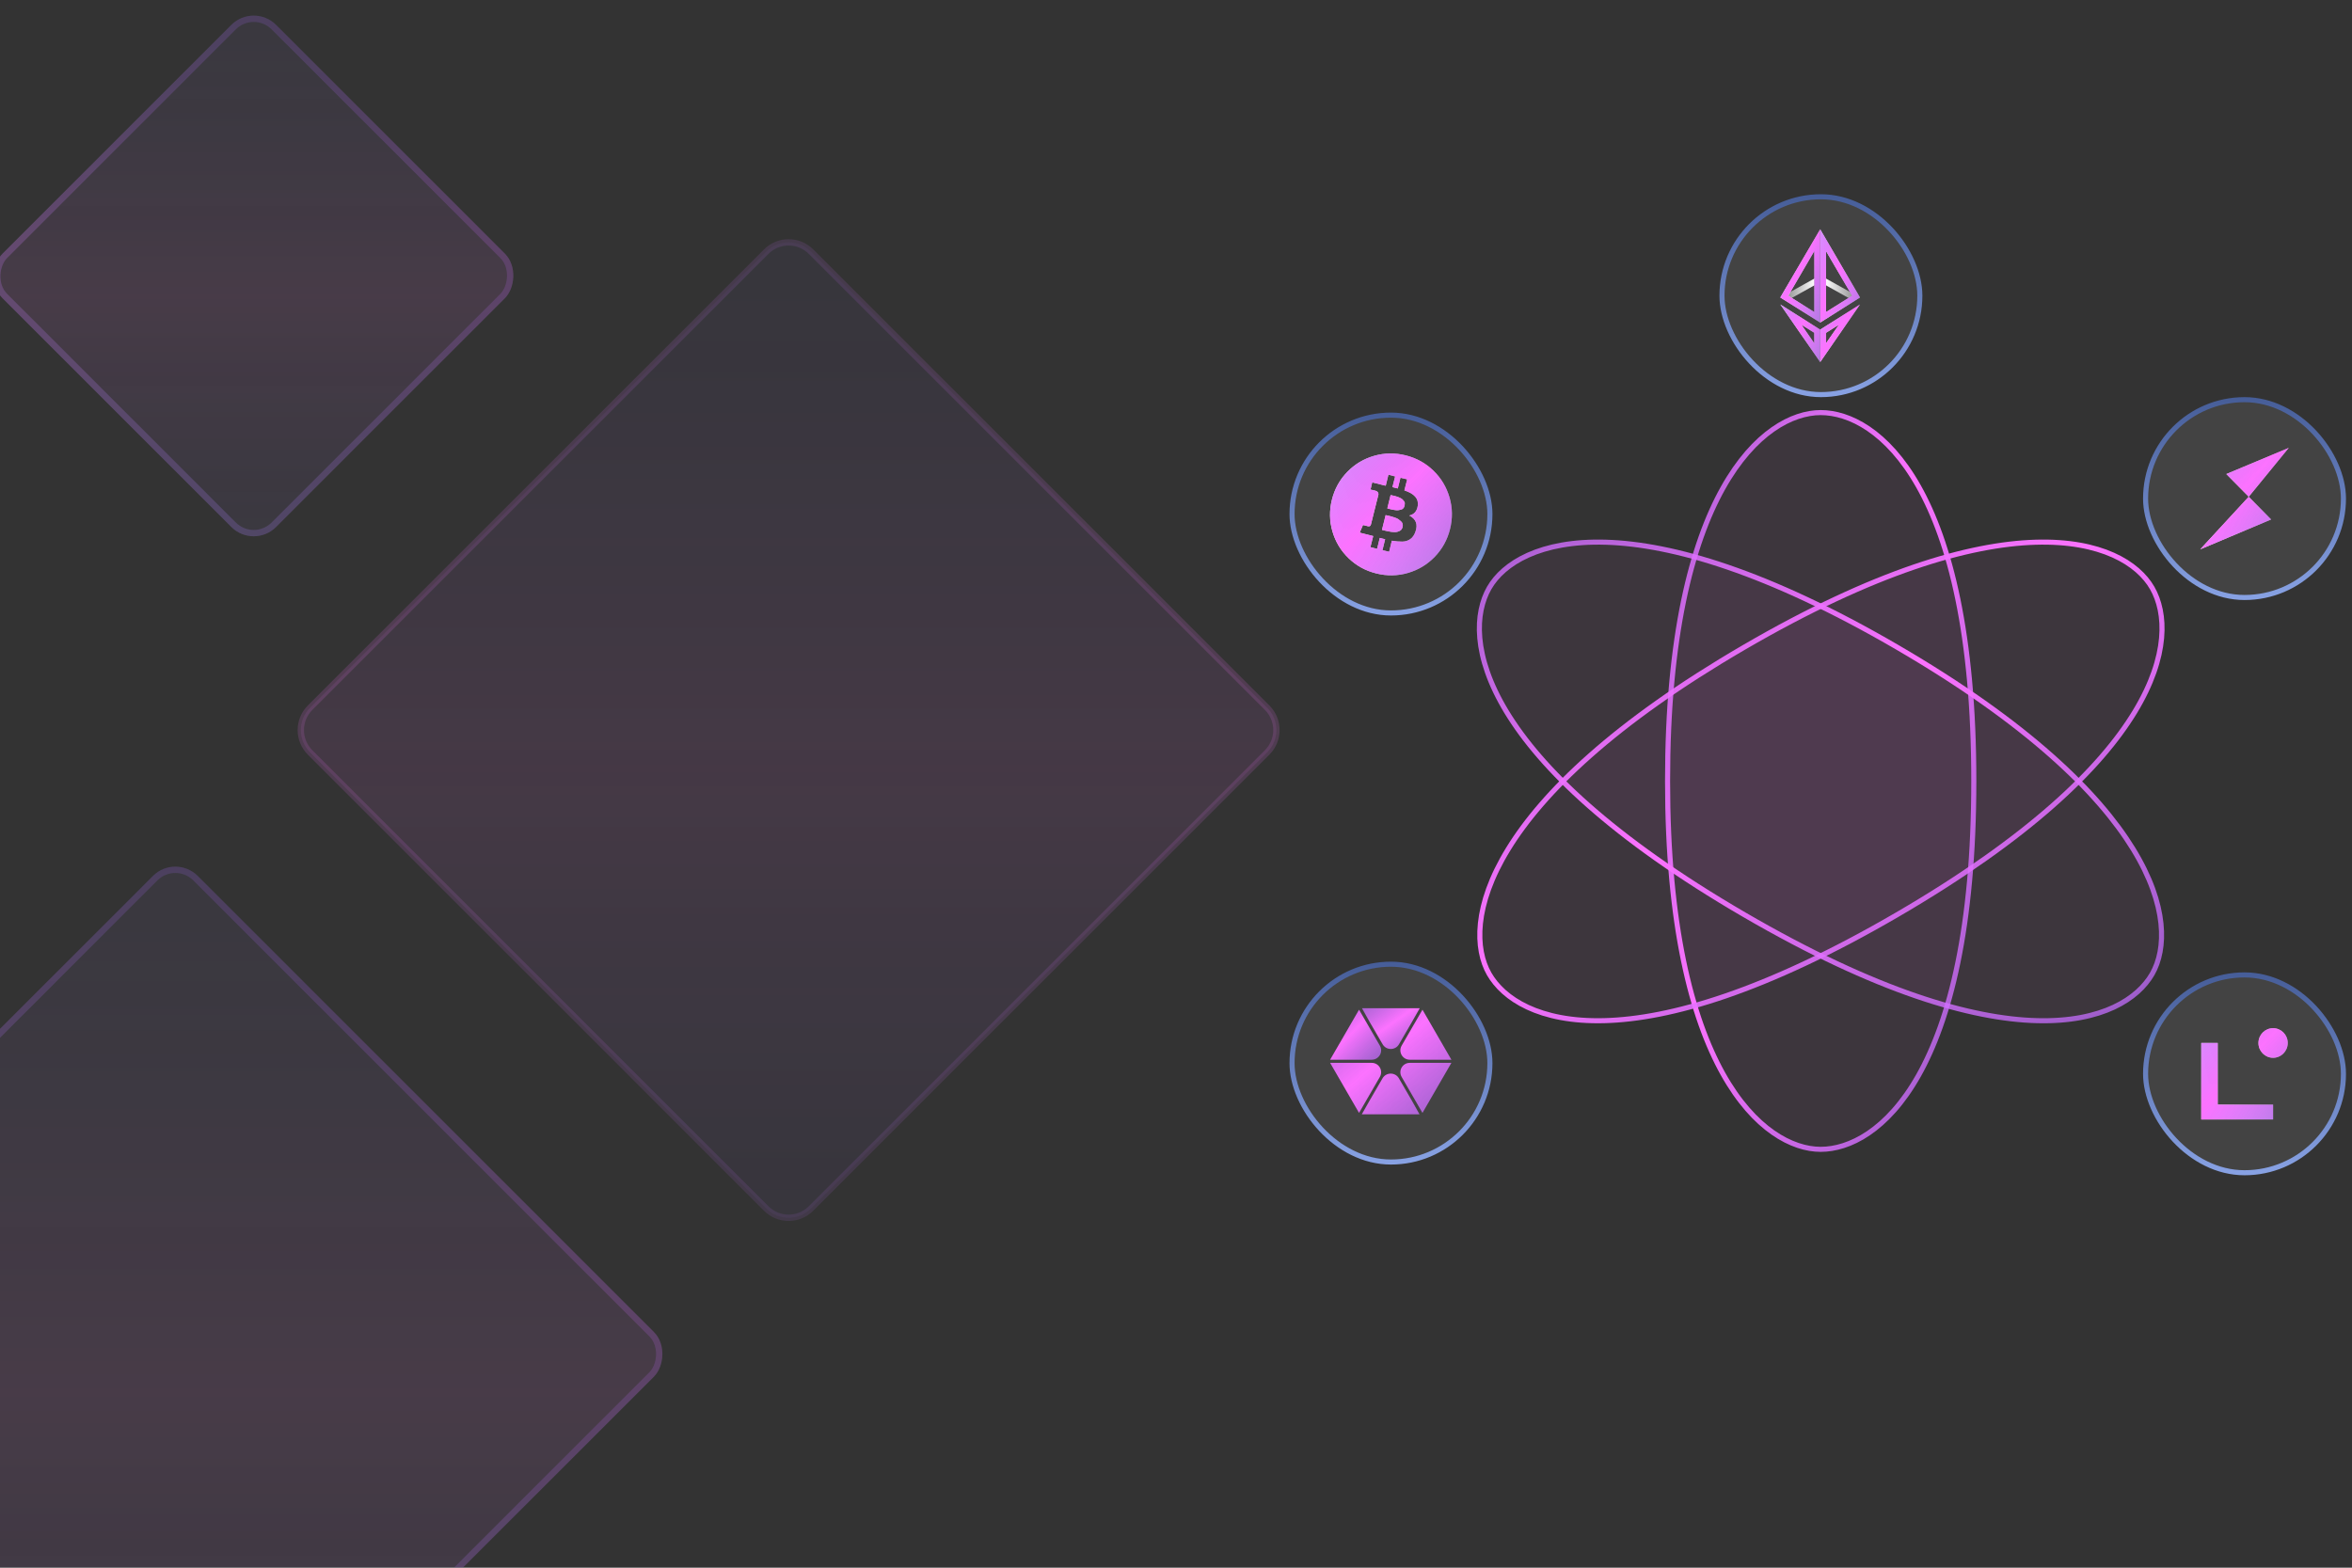 <svg width="372" height="248" viewBox="0 0 372 248" fill="none" xmlns="http://www.w3.org/2000/svg">
<rect x="0" y="0" width="372" height="248" fill="#333333" stroke="none"/>
<path fill-rule="evenodd" clip-rule="evenodd" d="M287.964 181.819C296.899 181.819 312.184 170.164 312.184 123.544C312.184 76.924 296.899 65.269 287.964 65.269C279.028 65.269 263.746 77.71 263.746 123.544C263.746 169.379 279.028 181.819 287.964 181.819Z" fill="#FC72FF" fill-opacity="0.05" stroke="url(#paint0_linear_75_743)" stroke-width="0.802" stroke-linecap="round" stroke-linejoin="round"/>
<path fill-rule="evenodd" clip-rule="evenodd" d="M235.532 154.068C240 161.871 258.129 169.111 300.076 144.691C342.023 120.271 344.87 100.821 340.399 93.021C335.931 85.215 317.098 78.386 275.858 102.395C234.616 126.404 231.064 146.265 235.532 154.068Z" fill="#FC72FF" fill-opacity="0.05" stroke="url(#paint1_linear_75_743)" stroke-width="0.802" stroke-linecap="round" stroke-linejoin="round"/>
<path fill-rule="evenodd" clip-rule="evenodd" d="M235.533 93.019C231.066 100.822 233.91 120.272 275.86 144.692C317.806 169.112 335.933 161.872 340.401 154.071C344.868 146.265 341.316 126.405 300.077 102.395C258.838 78.386 240.001 85.215 235.533 93.019Z" fill="#FC72FF" fill-opacity="0.05" stroke="url(#paint2_linear_75_743)" stroke-width="0.802" stroke-linecap="round" stroke-linejoin="round"/>
<rect x="272.354" y="31.128" width="31.294" height="31.294" rx="15.647" fill="white" fill-opacity="0.08"/>
<rect x="272.354" y="31.128" width="31.294" height="31.294" rx="15.647" stroke="url(#paint3_linear_75_743)" stroke-width="0.802"/>
<path d="M294.185 48.166L287.884 57.28V52.144L294.185 48.166ZM290.845 51.369L288.823 52.642V54.29L290.845 51.369Z" fill="url(#paint4_linear_75_743)"/>
<path d="M294.185 48.166L287.884 57.28V52.144L294.185 48.166ZM290.845 51.369L288.823 52.642V54.29L290.845 51.369Z" fill="url(#paint5_linear_75_743)"/>
<path d="M281.582 48.166L287.883 57.28V52.144L281.582 48.166ZM284.922 51.369L286.944 52.642V54.29L284.922 51.369Z" fill="url(#paint6_linear_75_743)"/>
<path d="M281.582 48.166L287.883 57.28V52.144L281.582 48.166ZM284.922 51.369L286.944 52.642V54.29L284.922 51.369Z" fill="url(#paint7_linear_75_743)"/>
<path d="M288.683 43.998L292.857 46.323L293.005 46.775L292.508 47.209L288.683 45.074V43.998Z" fill="url(#paint8_linear_75_743)"/>
<path d="M287.087 43.998L282.914 46.323L282.766 46.775L283.263 47.209L287.087 45.074V43.998Z" fill="url(#paint9_linear_75_743)"/>
<path d="M287.883 36.27L294.184 47.06L287.883 51.029V36.27ZM288.814 39.731V49.366L292.93 46.775L288.814 39.731Z" fill="url(#paint10_linear_75_743)"/>
<path d="M287.883 36.27L294.184 47.06L287.883 51.029V36.27ZM288.814 39.731V49.366L292.93 46.775L288.814 39.731Z" fill="url(#paint11_linear_75_743)"/>
<path d="M287.883 36.27L281.582 47.06L287.883 51.029V36.27ZM286.953 39.731V49.366L282.836 46.775L286.953 39.731Z" fill="url(#paint12_linear_75_743)"/>
<path d="M287.883 36.27L281.582 47.06L287.883 51.029V36.27ZM286.953 39.731V49.366L282.836 46.775L286.953 39.731Z" fill="url(#paint13_linear_75_743)"/>
<rect x="339.354" y="154.225" width="31.294" height="31.294" rx="15.647" fill="white" fill-opacity="0.08"/>
<rect x="339.354" y="154.225" width="31.294" height="31.294" rx="15.647" stroke="url(#paint14_linear_75_743)" stroke-width="0.802"/>
<path d="M359.519 177.093H348.161V164.993H350.76V174.748H359.519V177.093ZM359.52 167.337C360.8 167.337 361.838 166.288 361.838 164.993C361.838 163.699 360.8 162.65 359.519 162.65C358.24 162.65 357.202 163.699 357.202 164.993C357.202 166.288 358.24 167.337 359.52 167.337Z" fill="url(#paint15_linear_75_743)"/>
<path d="M359.519 177.093H348.161V164.993H350.76V174.748H359.519V177.093ZM359.52 167.337C360.8 167.337 361.838 166.288 361.838 164.993C361.838 163.699 360.8 162.65 359.519 162.65C358.24 162.65 357.202 163.699 357.202 164.993C357.202 166.288 358.24 167.337 359.52 167.337Z" fill="url(#paint16_linear_75_743)"/>
<rect x="204.354" y="152.53" width="31.294" height="31.294" rx="15.647" fill="white" fill-opacity="0.08"/>
<rect x="204.354" y="152.53" width="31.294" height="31.294" rx="15.647" stroke="url(#paint17_linear_75_743)" stroke-width="0.802"/>
<g clip-path="url(#clip0_75_743)">
<path d="M223.289 161.722L221.267 165.201C220.693 166.19 219.256 166.19 218.682 165.201L216.66 161.722L215.415 159.498H224.552L223.289 161.722Z" fill="url(#paint18_linear_75_743)"/>
<path d="M216.232 161.938L218.248 165.421C218.818 166.412 218.102 167.642 216.957 167.644H210.374L214.952 159.725L216.232 161.938Z" fill="url(#paint19_linear_75_743)"/>
<path d="M223.701 161.938L221.686 165.421C221.115 166.412 221.832 167.642 222.977 167.644H229.559L224.982 159.725L223.702 161.938H223.701ZM216.645 174.059L218.668 170.58C219.242 169.591 220.678 169.591 221.253 170.58L223.275 174.059L224.519 176.283H215.383L216.645 174.059ZM223.701 173.844L221.686 170.36C221.115 169.37 221.832 168.139 222.977 168.138H229.559L224.982 176.057L223.702 173.844H223.701ZM216.232 173.844L218.248 170.36C218.818 169.37 218.102 168.139 216.957 168.138H210.374L214.952 176.057L216.232 173.844Z" fill="url(#paint20_linear_75_743)"/>
</g>
<rect x="204.354" y="65.671" width="31.294" height="31.294" rx="15.647" fill="white" fill-opacity="0.08"/>
<rect x="204.354" y="65.671" width="31.294" height="31.294" rx="15.647" stroke="url(#paint21_linear_75_743)" stroke-width="0.802"/>
<g clip-path="url(#clip1_75_743)">
<path d="M210.662 79.045C211.086 77.35 211.891 75.89 213.079 74.664C214.267 73.438 215.682 72.587 217.325 72.112C218.969 71.637 220.638 71.612 222.332 72.035C224.027 72.459 225.487 73.264 226.714 74.452C227.94 75.64 228.79 77.055 229.265 78.698C229.74 80.342 229.766 82.011 229.342 83.705C228.919 85.4 228.113 86.861 226.925 88.087C225.738 89.313 224.322 90.163 222.679 90.638C221.036 91.113 219.367 91.139 217.672 90.715C215.977 90.292 214.517 89.486 213.291 88.298C212.065 87.111 211.214 85.695 210.739 84.052C210.264 82.409 210.238 80.74 210.662 79.045ZM215.053 84.264L216.439 84.611C216.529 84.623 216.658 84.656 216.825 84.707C216.992 84.758 217.114 84.79 217.191 84.803L216.748 86.556L217.807 86.825L218.23 85.092C218.308 85.118 218.442 85.153 218.635 85.198C218.827 85.243 218.975 85.278 219.078 85.304L218.654 87.037L219.713 87.287L220.137 85.535C220.753 85.638 221.302 85.686 221.784 85.679C222.265 85.673 222.689 85.541 223.055 85.285C223.42 85.028 223.693 84.636 223.873 84.11C224.284 82.954 223.956 82.101 222.891 81.549C223.661 81.382 224.111 80.868 224.239 80.008C224.406 78.904 223.7 78.095 222.121 77.581L222.563 75.829L221.504 75.579L221.081 77.273C220.978 77.248 220.83 77.212 220.638 77.167C220.445 77.123 220.31 77.087 220.233 77.061L220.657 75.367L219.598 75.097L219.174 76.83C218.982 76.805 218.757 76.753 218.5 76.676L217.036 76.31L216.767 77.447L217.518 77.62C217.877 77.71 218.044 77.915 218.019 78.236L217.518 80.22C217.544 80.22 217.582 80.233 217.633 80.258C217.621 80.245 217.601 80.239 217.576 80.239C217.55 80.239 217.531 80.233 217.518 80.22L216.825 82.993C216.76 83.224 216.6 83.307 216.343 83.243L215.573 83.051L215.053 84.264ZM218.577 83.821L219.155 81.491C219.168 81.491 219.293 81.516 219.53 81.568C219.768 81.619 219.948 81.664 220.07 81.703C220.192 81.741 220.371 81.799 220.609 81.876C220.846 81.953 221.029 82.036 221.158 82.126C221.286 82.216 221.421 82.322 221.562 82.444C221.703 82.566 221.796 82.707 221.841 82.868C221.886 83.028 221.883 83.205 221.832 83.397C221.793 83.538 221.735 83.66 221.658 83.763C221.581 83.866 221.485 83.943 221.369 83.994C221.254 84.046 221.135 84.091 221.013 84.129C220.891 84.168 220.744 84.184 220.57 84.177C220.397 84.171 220.246 84.161 220.118 84.148C219.989 84.135 219.835 84.11 219.656 84.071C219.476 84.033 219.338 84.004 219.242 83.985C219.145 83.965 219.02 83.936 218.866 83.898C218.712 83.859 218.616 83.834 218.577 83.821ZM219.424 80.432L219.944 78.313C219.983 78.326 220.063 78.345 220.185 78.371C220.307 78.397 220.413 78.419 220.503 78.438C220.593 78.458 220.708 78.49 220.85 78.535C220.991 78.58 221.113 78.621 221.215 78.66C221.318 78.698 221.434 78.753 221.562 78.824C221.69 78.894 221.787 78.965 221.851 79.035C221.915 79.106 221.989 79.193 222.072 79.295C222.156 79.398 222.194 79.504 222.188 79.613C222.182 79.722 222.172 79.847 222.159 79.989C222.121 80.156 222.053 80.294 221.957 80.403C221.861 80.512 221.739 80.586 221.591 80.624C221.443 80.663 221.299 80.692 221.158 80.711C221.016 80.73 220.846 80.724 220.647 80.692C220.448 80.659 220.294 80.634 220.185 80.615C220.076 80.595 219.928 80.56 219.742 80.509C219.556 80.457 219.45 80.432 219.424 80.432Z" fill="url(#paint22_linear_75_743)"/>
<path d="M210.662 79.045C211.086 77.35 211.891 75.89 213.079 74.664C214.267 73.438 215.682 72.587 217.325 72.112C218.969 71.637 220.638 71.612 222.332 72.035C224.027 72.459 225.487 73.264 226.714 74.452C227.94 75.64 228.79 77.055 229.265 78.698C229.74 80.342 229.766 82.011 229.342 83.705C228.919 85.4 228.113 86.861 226.925 88.087C225.738 89.313 224.322 90.163 222.679 90.638C221.036 91.113 219.367 91.139 217.672 90.715C215.977 90.292 214.517 89.486 213.291 88.298C212.065 87.111 211.214 85.695 210.739 84.052C210.264 82.409 210.238 80.74 210.662 79.045ZM215.053 84.264L216.439 84.611C216.529 84.623 216.658 84.656 216.825 84.707C216.992 84.758 217.114 84.79 217.191 84.803L216.748 86.556L217.807 86.825L218.23 85.092C218.308 85.118 218.442 85.153 218.635 85.198C218.827 85.243 218.975 85.278 219.078 85.304L218.654 87.037L219.713 87.287L220.137 85.535C220.753 85.638 221.302 85.686 221.784 85.679C222.265 85.673 222.689 85.541 223.055 85.285C223.42 85.028 223.693 84.636 223.873 84.11C224.284 82.954 223.956 82.101 222.891 81.549C223.661 81.382 224.111 80.868 224.239 80.008C224.406 78.904 223.7 78.095 222.121 77.581L222.563 75.829L221.504 75.579L221.081 77.273C220.978 77.248 220.83 77.212 220.638 77.167C220.445 77.123 220.31 77.087 220.233 77.061L220.657 75.367L219.598 75.097L219.174 76.83C218.982 76.805 218.757 76.753 218.5 76.676L217.036 76.31L216.767 77.447L217.518 77.62C217.877 77.71 218.044 77.915 218.019 78.236L217.518 80.22C217.544 80.22 217.582 80.233 217.633 80.258C217.621 80.245 217.601 80.239 217.576 80.239C217.55 80.239 217.531 80.233 217.518 80.22L216.825 82.993C216.76 83.224 216.6 83.307 216.343 83.243L215.573 83.051L215.053 84.264ZM218.577 83.821L219.155 81.491C219.168 81.491 219.293 81.516 219.53 81.568C219.768 81.619 219.948 81.664 220.07 81.703C220.192 81.741 220.371 81.799 220.609 81.876C220.846 81.953 221.029 82.036 221.158 82.126C221.286 82.216 221.421 82.322 221.562 82.444C221.703 82.566 221.796 82.707 221.841 82.868C221.886 83.028 221.883 83.205 221.832 83.397C221.793 83.538 221.735 83.66 221.658 83.763C221.581 83.866 221.485 83.943 221.369 83.994C221.254 84.046 221.135 84.091 221.013 84.129C220.891 84.168 220.744 84.184 220.57 84.177C220.397 84.171 220.246 84.161 220.118 84.148C219.989 84.135 219.835 84.11 219.656 84.071C219.476 84.033 219.338 84.004 219.242 83.985C219.145 83.965 219.02 83.936 218.866 83.898C218.712 83.859 218.616 83.834 218.577 83.821ZM219.424 80.432L219.944 78.313C219.983 78.326 220.063 78.345 220.185 78.371C220.307 78.397 220.413 78.419 220.503 78.438C220.593 78.458 220.708 78.49 220.85 78.535C220.991 78.58 221.113 78.621 221.215 78.66C221.318 78.698 221.434 78.753 221.562 78.824C221.69 78.894 221.787 78.965 221.851 79.035C221.915 79.106 221.989 79.193 222.072 79.295C222.156 79.398 222.194 79.504 222.188 79.613C222.182 79.722 222.172 79.847 222.159 79.989C222.121 80.156 222.053 80.294 221.957 80.403C221.861 80.512 221.739 80.586 221.591 80.624C221.443 80.663 221.299 80.692 221.158 80.711C221.016 80.73 220.846 80.724 220.647 80.692C220.448 80.659 220.294 80.634 220.185 80.615C220.076 80.595 219.928 80.56 219.742 80.509C219.556 80.457 219.45 80.432 219.424 80.432Z" fill="url(#paint23_linear_75_743)"/>
</g>
<rect x="339.354" y="63.225" width="31.294" height="31.294" rx="15.647" fill="white" fill-opacity="0.08"/>
<rect x="339.354" y="63.225" width="31.294" height="31.294" rx="15.647" stroke="url(#paint24_linear_75_743)" stroke-width="0.802"/>
<g clip-path="url(#clip2_75_743)">
<path d="M348.005 86.897L359.208 82.179L355.661 78.582L348.005 86.897ZM352.12 74.992L355.667 78.582L361.998 70.848L352.12 74.992Z" fill="url(#paint25_linear_75_743)"/>
<path d="M348.005 86.897L359.208 82.179L355.661 78.582L348.005 86.897ZM352.12 74.992L355.667 78.582L361.998 70.848L352.12 74.992Z" fill="url(#paint26_linear_75_743)"/>
</g>
<g opacity="0.6">
<rect x="27.734" y="135.027" width="112.04" height="112.04" rx="5" transform="rotate(45 27.734 135.027)" fill="#D9D9D9" fill-opacity="0.03"/>
<rect x="27.734" y="135.027" width="112.04" height="112.04" rx="5" transform="rotate(45 27.734 135.027)" fill="url(#paint27_linear_75_743)" fill-opacity="0.15"/>
<rect x="27.734" y="135.734" width="111.04" height="111.04" rx="4.5" transform="rotate(45 27.734 135.734)" stroke="url(#paint28_linear_75_743)" stroke-opacity="0.25"/>
<rect x="27.734" y="135.734" width="111.04" height="111.04" rx="4.5" transform="rotate(45 27.734 135.734)" stroke="url(#paint29_linear_75_743)" stroke-opacity="0.25"/>
</g>
<path opacity="0.6" d="M121.195 39.805C123.148 37.852 126.313 37.852 128.266 39.805L200.419 111.958C202.372 113.911 202.372 117.076 200.419 119.029L128.266 191.182C126.313 193.135 123.148 193.135 121.195 191.182L49.042 119.029C47.089 117.076 47.089 113.911 49.042 111.958L121.195 39.805Z" fill="url(#paint30_linear_75_743)" fill-opacity="0.15" stroke="url(#paint31_linear_75_743)" stroke-opacity="0.25"/>
<g opacity="0.6">
<rect x="40.129" y="0.398" width="61.17" height="61.17" rx="5" transform="rotate(45 40.129 0.398)" fill="#D9D9D9" fill-opacity="0.03"/>
<rect x="40.129" y="0.398" width="61.17" height="61.17" rx="5" transform="rotate(45 40.129 0.398)" fill="url(#paint32_linear_75_743)" fill-opacity="0.15"/>
<rect x="40.129" y="1.106" width="60.17" height="60.17" rx="4.5" transform="rotate(45 40.129 1.106)" stroke="url(#paint33_linear_75_743)" stroke-opacity="0.25"/>
<rect x="40.129" y="1.106" width="60.17" height="60.17" rx="4.5" transform="rotate(45 40.129 1.106)" stroke="url(#paint34_linear_75_743)" stroke-opacity="0.25"/>
</g>
<defs>
<linearGradient id="paint0_linear_75_743" x1="237.043" y1="1.277" x2="400.331" y2="69.138" gradientUnits="userSpaceOnUse">
<stop stop-color="#8F68FF" stop-opacity="0.5"/>
<stop offset="0.504" stop-color="#FC72FF"/>
<stop offset="1" stop-color="#8F68FF" stop-opacity="0.5"/>
</linearGradient>
<linearGradient id="paint1_linear_75_743" x1="174.567" y1="44.184" x2="315.316" y2="244.757" gradientUnits="userSpaceOnUse">
<stop stop-color="#8F68FF" stop-opacity="0.5"/>
<stop offset="0.504" stop-color="#FC72FF"/>
<stop offset="1" stop-color="#8F68FF" stop-opacity="0.5"/>
</linearGradient>
<linearGradient id="paint2_linear_75_743" x1="174.497" y1="44.183" x2="315.249" y2="244.756" gradientUnits="userSpaceOnUse">
<stop stop-color="#8F68FF" stop-opacity="0.5"/>
<stop offset="0.504" stop-color="#FC72FF"/>
<stop offset="1" stop-color="#8F68FF" stop-opacity="0.5"/>
</linearGradient>
<linearGradient id="paint3_linear_75_743" x1="288.001" y1="30.726" x2="288.001" y2="62.823" gradientUnits="userSpaceOnUse">
<stop stop-color="#465D98"/>
<stop offset="1" stop-color="#88A2E4"/>
</linearGradient>
<linearGradient id="paint4_linear_75_743" x1="287.884" y1="52.723" x2="294.185" y2="52.723" gradientUnits="userSpaceOnUse">
<stop stop-color="white"/>
<stop offset="1" stop-color="#999999"/>
</linearGradient>
<linearGradient id="paint5_linear_75_743" x1="284.41" y1="43.161" x2="301.265" y2="54.813" gradientUnits="userSpaceOnUse">
<stop stop-color="#8F68FF" stop-opacity="0.5"/>
<stop offset="0.504" stop-color="#FC72FF"/>
<stop offset="1" stop-color="#8F68FF" stop-opacity="0.5"/>
</linearGradient>
<linearGradient id="paint6_linear_75_743" x1="281.582" y1="52.723" x2="287.883" y2="52.723" gradientUnits="userSpaceOnUse">
<stop stop-color="white"/>
<stop offset="1" stop-color="#999999"/>
</linearGradient>
<linearGradient id="paint7_linear_75_743" x1="278.108" y1="43.161" x2="294.963" y2="54.813" gradientUnits="userSpaceOnUse">
<stop stop-color="#8F68FF" stop-opacity="0.5"/>
<stop offset="0.504" stop-color="#FC72FF"/>
<stop offset="1" stop-color="#8F68FF" stop-opacity="0.5"/>
</linearGradient>
<linearGradient id="paint8_linear_75_743" x1="288.683" y1="45.603" x2="293.005" y2="45.603" gradientUnits="userSpaceOnUse">
<stop stop-color="white"/>
<stop offset="1" stop-color="#999999"/>
</linearGradient>
<linearGradient id="paint9_linear_75_743" x1="287.087" y1="45.603" x2="282.766" y2="45.603" gradientUnits="userSpaceOnUse">
<stop stop-color="white"/>
<stop offset="1" stop-color="#999999"/>
</linearGradient>
<linearGradient id="paint10_linear_75_743" x1="287.883" y1="43.649" x2="294.184" y2="43.649" gradientUnits="userSpaceOnUse">
<stop stop-color="white"/>
<stop offset="1" stop-color="#999999"/>
</linearGradient>
<linearGradient id="paint11_linear_75_743" x1="284.41" y1="28.166" x2="305.48" y2="37.162" gradientUnits="userSpaceOnUse">
<stop stop-color="#8F68FF" stop-opacity="0.5"/>
<stop offset="0.504" stop-color="#FC72FF"/>
<stop offset="1" stop-color="#8F68FF" stop-opacity="0.5"/>
</linearGradient>
<linearGradient id="paint12_linear_75_743" x1="281.582" y1="43.649" x2="287.883" y2="43.649" gradientUnits="userSpaceOnUse">
<stop stop-color="white"/>
<stop offset="1" stop-color="#999999"/>
</linearGradient>
<linearGradient id="paint13_linear_75_743" x1="278.108" y1="28.166" x2="299.178" y2="37.162" gradientUnits="userSpaceOnUse">
<stop stop-color="#8F68FF" stop-opacity="0.5"/>
<stop offset="0.504" stop-color="#FC72FF"/>
<stop offset="1" stop-color="#8F68FF" stop-opacity="0.5"/>
</linearGradient>
<linearGradient id="paint14_linear_75_743" x1="355.001" y1="153.824" x2="355.001" y2="185.921" gradientUnits="userSpaceOnUse">
<stop stop-color="#465D98"/>
<stop offset="1" stop-color="#88A2E4"/>
</linearGradient>
<linearGradient id="paint15_linear_75_743" x1="348.161" y1="169.871" x2="361.838" y2="169.871" gradientUnits="userSpaceOnUse">
<stop stop-color="white"/>
<stop offset="1" stop-color="#999999"/>
</linearGradient>
<linearGradient id="paint16_linear_75_743" x1="340.622" y1="154.719" x2="369.129" y2="181.714" gradientUnits="userSpaceOnUse">
<stop stop-color="#8F68FF" stop-opacity="0.5"/>
<stop offset="0.504" stop-color="#FC72FF"/>
<stop offset="1" stop-color="#8F68FF" stop-opacity="0.5"/>
</linearGradient>
<linearGradient id="paint17_linear_75_743" x1="220.001" y1="152.129" x2="220.001" y2="184.225" gradientUnits="userSpaceOnUse">
<stop stop-color="#465D98"/>
<stop offset="1" stop-color="#88A2E4"/>
</linearGradient>
<linearGradient id="paint18_linear_75_743" x1="210.378" y1="155.96" x2="222.378" y2="172.973" gradientUnits="userSpaceOnUse">
<stop stop-color="#8F68FF" stop-opacity="0.5"/>
<stop offset="0.504" stop-color="#FC72FF"/>
<stop offset="1" stop-color="#8F68FF" stop-opacity="0.5"/>
</linearGradient>
<linearGradient id="paint19_linear_75_743" x1="205.924" y1="155.376" x2="221.575" y2="171.332" gradientUnits="userSpaceOnUse">
<stop stop-color="#8F68FF" stop-opacity="0.5"/>
<stop offset="0.504" stop-color="#FC72FF"/>
<stop offset="1" stop-color="#8F68FF" stop-opacity="0.5"/>
</linearGradient>
<linearGradient id="paint20_linear_75_743" x1="199.798" y1="150.633" x2="232.177" y2="188.147" gradientUnits="userSpaceOnUse">
<stop stop-color="#8F68FF" stop-opacity="0.5"/>
<stop offset="0.504" stop-color="#FC72FF"/>
<stop offset="1" stop-color="#8F68FF" stop-opacity="0.5"/>
</linearGradient>
<linearGradient id="paint21_linear_75_743" x1="220.001" y1="65.269" x2="220.001" y2="97.366" gradientUnits="userSpaceOnUse">
<stop stop-color="#465D98"/>
<stop offset="1" stop-color="#88A2E4"/>
</linearGradient>
<linearGradient id="paint22_linear_75_743" x1="210.363" y1="81.375" x2="229.642" y2="81.375" gradientUnits="userSpaceOnUse">
<stop stop-color="white"/>
<stop offset="1" stop-color="#999999"/>
</linearGradient>
<linearGradient id="paint23_linear_75_743" x1="199.734" y1="61.15" x2="237.843" y2="99.259" gradientUnits="userSpaceOnUse">
<stop stop-color="#8F68FF" stop-opacity="0.5"/>
<stop offset="0.504" stop-color="#FC72FF"/>
<stop offset="1" stop-color="#8F68FF" stop-opacity="0.5"/>
</linearGradient>
<linearGradient id="paint24_linear_75_743" x1="355.001" y1="62.824" x2="355.001" y2="94.921" gradientUnits="userSpaceOnUse">
<stop stop-color="#465D98"/>
<stop offset="1" stop-color="#88A2E4"/>
</linearGradient>
<linearGradient id="paint25_linear_75_743" x1="348.005" y1="78.873" x2="361.998" y2="78.873" gradientUnits="userSpaceOnUse">
<stop stop-color="white"/>
<stop offset="1" stop-color="#999999"/>
</linearGradient>
<linearGradient id="paint26_linear_75_743" x1="340.291" y1="62.037" x2="371.717" y2="89.439" gradientUnits="userSpaceOnUse">
<stop stop-color="#8F68FF" stop-opacity="0.5"/>
<stop offset="0.504" stop-color="#FC72FF"/>
<stop offset="1" stop-color="#8F68FF" stop-opacity="0.5"/>
</linearGradient>
<linearGradient id="paint27_linear_75_743" x1="35.469" y1="142.762" x2="139.774" y2="247.067" gradientUnits="userSpaceOnUse">
<stop stop-color="#8F68FF" stop-opacity="0.5"/>
<stop offset="0.504" stop-color="#FC72FF"/>
<stop offset="1" stop-color="#8F68FF" stop-opacity="0.5"/>
</linearGradient>
<linearGradient id="paint28_linear_75_743" x1="83.754" y1="135.027" x2="83.754" y2="247.068" gradientUnits="userSpaceOnUse">
<stop stop-color="#464998"/>
<stop offset="1" stop-color="#8888E4"/>
</linearGradient>
<linearGradient id="paint29_linear_75_743" x1="-34.031" y1="73.511" x2="187.434" y2="294.976" gradientUnits="userSpaceOnUse">
<stop stop-color="#8F68FF" stop-opacity="0.5"/>
<stop offset="0.504" stop-color="#FC72FF"/>
<stop offset="1" stop-color="#8F68FF" stop-opacity="0.5"/>
</linearGradient>
<linearGradient id="paint30_linear_75_743" x1="124.73" y1="47.208" x2="124.73" y2="194.717" gradientUnits="userSpaceOnUse">
<stop stop-color="#8F68FF" stop-opacity="0.5"/>
<stop offset="0.504" stop-color="#FC72FF"/>
<stop offset="1" stop-color="#8F68FF" stop-opacity="0.5"/>
</linearGradient>
<linearGradient id="paint31_linear_75_743" x1="124.554" y1="-50.903" x2="124.554" y2="262.296" gradientUnits="userSpaceOnUse">
<stop stop-color="#8F68FF" stop-opacity="0.5"/>
<stop offset="0.504" stop-color="#FC72FF"/>
<stop offset="1" stop-color="#8F68FF" stop-opacity="0.5"/>
</linearGradient>
<linearGradient id="paint32_linear_75_743" x1="44.352" y1="4.621" x2="101.299" y2="61.568" gradientUnits="userSpaceOnUse">
<stop stop-color="#8F68FF" stop-opacity="0.5"/>
<stop offset="0.504" stop-color="#FC72FF"/>
<stop offset="1" stop-color="#8F68FF" stop-opacity="0.5"/>
</linearGradient>
<linearGradient id="paint33_linear_75_743" x1="70.714" y1="0.398" x2="70.714" y2="61.569" gradientUnits="userSpaceOnUse">
<stop stop-color="#464998"/>
<stop offset="1" stop-color="#8888E4"/>
</linearGradient>
<linearGradient id="paint34_linear_75_743" x1="6.407" y1="-33.187" x2="127.32" y2="87.725" gradientUnits="userSpaceOnUse">
<stop stop-color="#8F68FF" stop-opacity="0.5"/>
<stop offset="0.504" stop-color="#FC72FF"/>
<stop offset="1" stop-color="#8F68FF" stop-opacity="0.5"/>
</linearGradient>
<clipPath id="clip0_75_743">
<rect width="19.258" height="17.358" fill="white" transform="translate(210.372 159.498)"/>
</clipPath>
<clipPath id="clip1_75_743">
<rect width="19.258" height="19.258" fill="white" transform="translate(210.372 71.689)"/>
</clipPath>
<clipPath id="clip2_75_743">
<rect width="13.993" height="16.048" fill="white" transform="translate(348.005 70.848)"/>
</clipPath>
</defs>
</svg>
